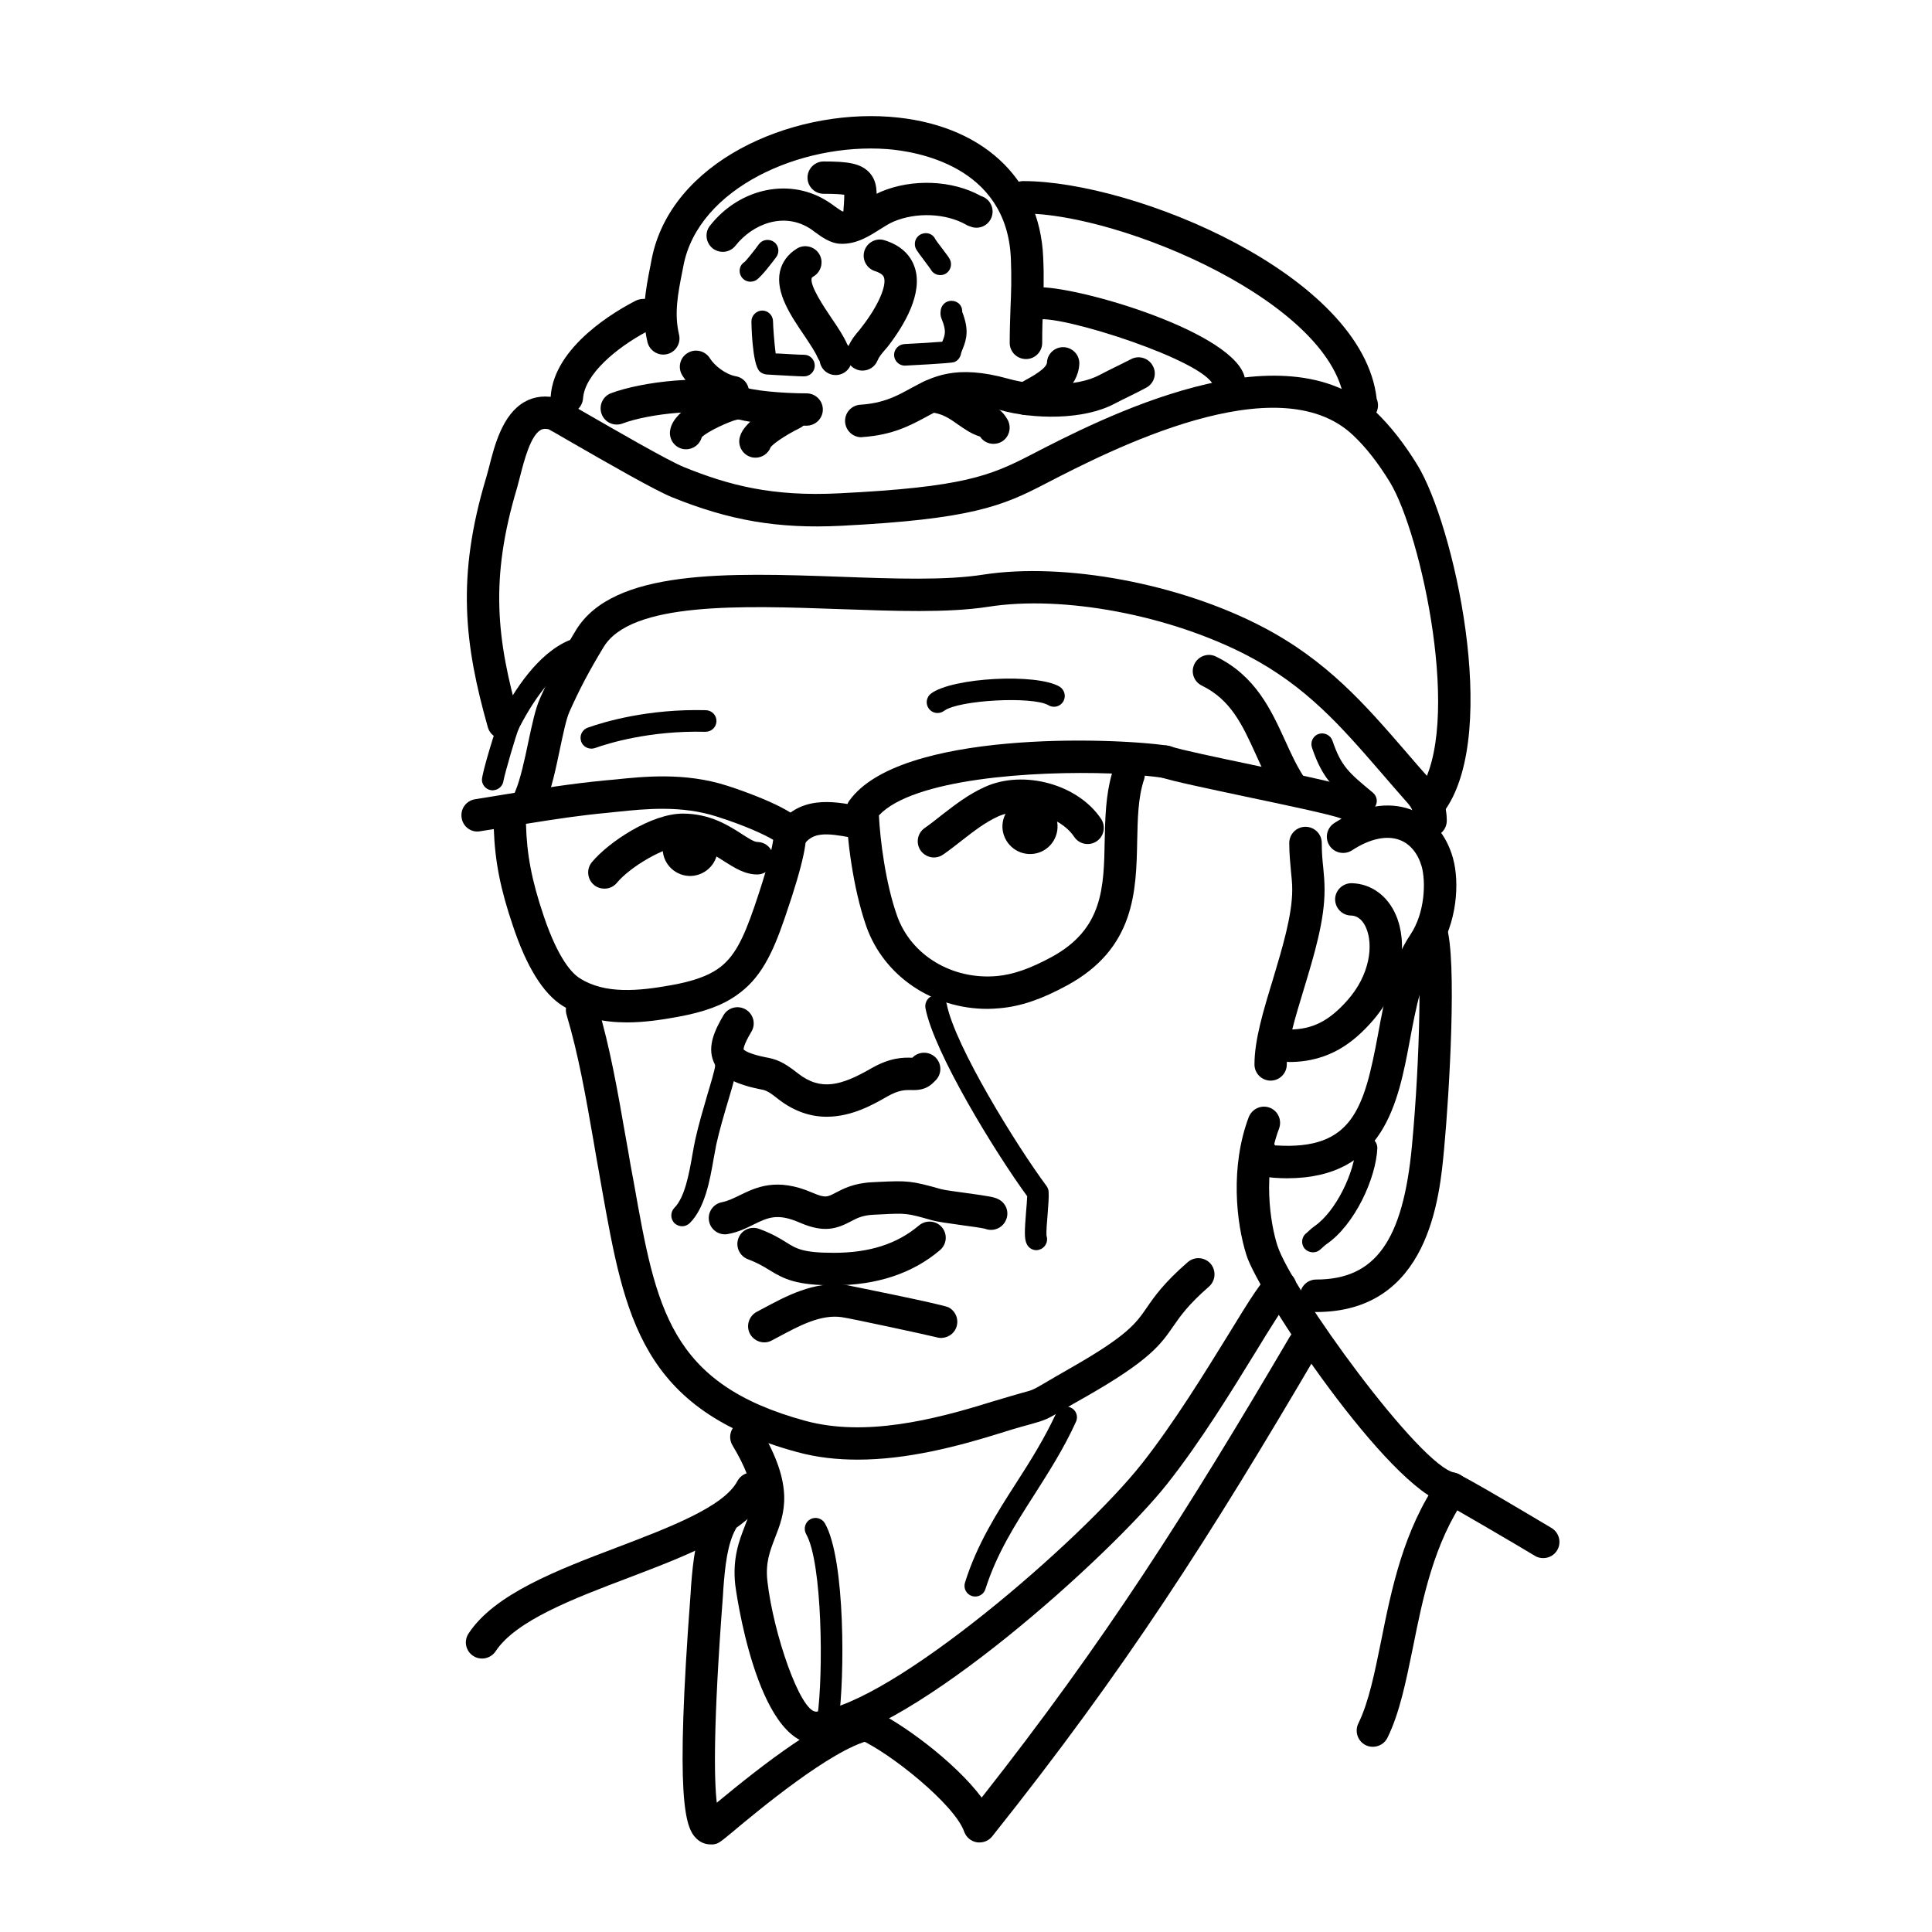 <?xml version="1.0" encoding="UTF-8"?>
<!DOCTYPE svg PUBLIC "-//W3C//DTD SVG 1.1//EN" "http://www.w3.org/Graphics/SVG/1.1/DTD/svg11.dtd">
<!-- Creator: CorelDRAW 2018 (64-Bit) -->
<svg xmlns="http://www.w3.org/2000/svg" xml:space="preserve" width="845px" height="845px" version="1.1" style="shape-rendering:geometricPrecision; text-rendering:geometricPrecision; image-rendering:optimizeQuality; fill-rule:evenodd; clip-rule:evenodd"
viewBox="0 0 117.14 117.14"
 xmlns:xlink="http://www.w3.org/1999/xlink">
 <defs>
  <style type="text/css">
   <![CDATA[
    .fil0 {fill:none}
    .fil2 {fill:black}
    .fil1 {fill:black;fill-rule:nonzero}
   ]]>
  </style>
 </defs>
 <g id="Слой_x0020_1">
  <rect class="fil0" width="117.14" height="117.14"/>
 </g>
 <g id="_1">
  <g>
   <path class="fil1" d="M63.41 74.78l0 0 0 0zm0.02 0.08l-0.02 -0.08zm-0.59 0.94c-0.25,0 -0.48,-0.14 -0.59,-0.38 -0.15,-0.31 -0.13,-0.77 -0.04,-1.92 0.03,-0.34 0.06,-0.71 0.07,-0.97 -1.95,-2.67 -5.65,-8.71 -6.17,-11.41 -0.06,-0.36 0.17,-0.7 0.52,-0.77 0.36,-0.06 0.7,0.17 0.77,0.52 0.49,2.54 4.26,8.63 6.06,11.05 0.07,0.1 0.12,0.23 0.12,0.36 0.02,0.31 -0.02,0.81 -0.06,1.33 -0.04,0.42 -0.09,1.1 -0.07,1.31 0.11,0.31 -0.03,0.66 -0.33,0.81 -0.09,0.04 -0.19,0.07 -0.28,0.07z"/>
  </g>
  <path class="fil1" d="M41.36 74.35c-0.17,0 -0.34,-0.07 -0.47,-0.19 -0.25,-0.26 -0.25,-0.67 0,-0.93 0.63,-0.63 0.89,-2.06 1.09,-3.21 0.06,-0.33 0.11,-0.63 0.17,-0.9 0.2,-0.91 0.49,-1.89 0.74,-2.75 0.21,-0.7 0.47,-1.56 0.47,-1.77 0,-0.36 0.29,-0.66 0.65,-0.66l0 0c0.36,0 0.66,0.29 0.66,0.66 0,0.38 -0.18,1 -0.52,2.14 -0.25,0.84 -0.53,1.79 -0.72,2.65 -0.05,0.26 -0.1,0.55 -0.16,0.86 -0.23,1.33 -0.53,2.99 -1.45,3.91 -0.13,0.12 -0.29,0.19 -0.46,0.19z"/>
  <g>
   <path class="fil1" d="M45.09 63.64l0 0 0 0zm5.04 4.07c-0.94,0 -1.95,-0.29 -2.97,-1.09 -0.63,-0.5 -0.75,-0.52 -1.13,-0.59 -0.21,-0.05 -0.5,-0.1 -0.9,-0.23 -1.01,-0.31 -1.62,-0.79 -1.88,-1.47 -0.36,-0.92 0.09,-1.88 0.62,-2.78 0.28,-0.47 0.88,-0.62 1.35,-0.34 0.46,0.27 0.62,0.88 0.34,1.34 -0.47,0.79 -0.48,1.03 -0.47,1.09 0.01,0 0.11,0.13 0.63,0.29 0.29,0.09 0.49,0.13 0.68,0.17 0.66,0.12 1.07,0.26 1.98,0.98 1.39,1.09 2.63,0.74 4.44,-0.3 1.18,-0.68 1.97,-0.66 2.45,-0.65 0.02,0 0.03,0 0.05,0l0.04 -0.04c0.4,-0.37 1.02,-0.34 1.39,0.05 0.37,0.4 0.35,1.02 -0.05,1.39l-0.1 0.1c-0.48,0.49 -1.04,0.47 -1.38,0.46 -0.34,0 -0.72,-0.01 -1.42,0.39 -0.8,0.46 -2.13,1.23 -3.67,1.23z"/>
  </g>
  <path class="fil1" d="M31.89 49.95c0.05,1.87 0.35,3.44 1.08,5.6 0.89,2.63 1.74,3.49 2.18,3.76 1.53,0.98 3.57,0.78 5.56,0.42 1.29,-0.23 2.19,-0.55 2.82,-0.99 1.01,-0.7 1.55,-1.86 2.2,-3.74 0.84,-2.45 1.08,-3.58 1.15,-4.08 -0.5,-0.3 -1.68,-0.86 -3.42,-1.41 -2.15,-0.69 -4.3,-0.47 -6.04,-0.29l-0.57 0.06c-1.72,0.16 -3.07,0.37 -4.96,0.67zm6.12 12.04c-1.37,0 -2.72,-0.26 -3.92,-1.02 -1.16,-0.74 -2.16,-2.35 -2.98,-4.8 -0.77,-2.26 -1.1,-3.94 -1.17,-5.9l-0.83 0.13c-0.53,0.1 -1.04,-0.27 -1.12,-0.81 -0.09,-0.54 0.27,-1.04 0.81,-1.13l1.6 -0.26c2.58,-0.42 4.14,-0.67 6.26,-0.88l0.56 -0.05c1.81,-0.19 4.3,-0.45 6.84,0.36 0.63,0.2 3.78,1.25 4.58,2.21 0.12,0.15 0.2,0.33 0.22,0.52 0.06,0.56 -0.03,1.67 -1.27,5.27 -0.76,2.23 -1.49,3.72 -2.94,4.72 -0.88,0.62 -1.99,1.02 -3.59,1.31 -0.98,0.18 -2.02,0.33 -3.05,0.33z"/>
  <path class="fil1" d="M47.88 51.71c-0.18,0 -0.37,-0.05 -0.54,-0.16 -0.45,-0.3 -0.57,-0.91 -0.27,-1.36 1.33,-2.02 3.5,-1.6 4.94,-1.33l0.2 0.04c0.54,0.1 0.89,0.62 0.79,1.15 -0.11,0.53 -0.62,0.88 -1.15,0.78l-0.21 -0.04c-1.58,-0.3 -2.38,-0.35 -2.94,0.48 -0.19,0.29 -0.5,0.44 -0.82,0.44z"/>
  <path class="fil1" d="M53.29 49.44c0.07,1.46 0.4,4.11 1.1,6.08 0.84,2.39 3.33,3.9 6.05,3.66 0.99,-0.09 2.02,-0.45 3.33,-1.16 3.11,-1.7 3.16,-4.19 3.21,-7.08 0.03,-1.34 0.06,-2.73 0.44,-4.04 -4.86,-0.18 -12.08,0.33 -14.13,2.54zm6.58 11.73c-3.32,0 -6.27,-1.98 -7.34,-4.99 -0.84,-2.39 -1.19,-5.52 -1.22,-7.05 0,-0.21 0.06,-0.42 0.19,-0.59 3.06,-4.26 15.93,-3.83 19.3,-3.33 0.53,0.08 0.91,0.58 0.83,1.12 -0.08,0.53 -0.59,0.9 -1.12,0.83 -0.32,-0.05 -0.69,-0.09 -1.1,-0.13 0,0.07 -0.02,0.15 -0.04,0.22 -0.37,1.1 -0.39,2.38 -0.42,3.73 -0.06,3.06 -0.13,6.52 -4.24,8.76 -1.56,0.85 -2.82,1.28 -4.1,1.39 -0.24,0.02 -0.49,0.04 -0.74,0.04z"/>
  <g>
   <path class="fil1" d="M81.32 49.63l0 0 0 0zm0.49 0.14c-0.18,0 -0.36,-0.05 -0.52,-0.15 -0.57,-0.23 -3.54,-0.85 -5.72,-1.31 -2.39,-0.51 -4.46,-0.94 -5.22,-1.19 -0.52,-0.17 -0.8,-0.72 -0.63,-1.24 0.17,-0.52 0.72,-0.8 1.24,-0.63 0.66,0.22 2.87,0.68 5.01,1.13 5.54,1.17 6.14,1.35 6.5,1.67 0.4,0.37 0.43,0.99 0.07,1.39 -0.2,0.22 -0.46,0.33 -0.73,0.33z"/>
  </g>
  <path class="fil1" d="M36.65 53.88c-0.22,0 -0.45,-0.07 -0.63,-0.22 -0.42,-0.35 -0.48,-0.97 -0.13,-1.39 1.02,-1.22 3.6,-2.94 5.51,-2.94 1.65,0 2.77,0.72 3.58,1.24 0.35,0.23 0.75,0.48 0.93,0.48 0.54,0 0.98,0.44 0.98,0.98 0,0.55 -0.44,0.99 -0.98,0.99 -0.76,0 -1.38,-0.41 -1.99,-0.79 -0.71,-0.46 -1.45,-0.93 -2.52,-0.93 -1.09,0 -3.21,1.27 -4,2.23 -0.19,0.23 -0.47,0.35 -0.75,0.35z"/>
  <path class="fil1" d="M56.63 51.99c-0.31,0 -0.62,-0.15 -0.81,-0.42 -0.31,-0.45 -0.2,-1.06 0.25,-1.37 0.37,-0.26 0.71,-0.53 1.05,-0.8 0.78,-0.6 1.58,-1.23 2.6,-1.69 2.35,-1.06 5.64,-0.16 7.04,1.94 0.3,0.45 0.18,1.06 -0.27,1.36 -0.45,0.3 -1.06,0.18 -1.36,-0.27 -0.86,-1.29 -3.14,-1.9 -4.61,-1.24 -0.79,0.36 -1.47,0.89 -2.19,1.45 -0.37,0.29 -0.74,0.58 -1.14,0.86 -0.17,0.12 -0.37,0.18 -0.56,0.18z"/>
  <path class="fil1" d="M59.61 74.44c0.01,0 0.01,0 0.01,0 0,0 0,0 -0.01,0zm-15.65 0.4c-0.47,0 -0.88,-0.33 -0.97,-0.8 -0.1,-0.54 0.25,-1.05 0.79,-1.15 0.35,-0.07 0.68,-0.23 1.05,-0.41 1.01,-0.49 2.25,-1.11 4.44,-0.16 0.76,0.33 0.9,0.26 1.39,0 0.48,-0.25 1.12,-0.59 2.24,-0.64l0.39 -0.02c1.73,-0.08 1.98,-0.07 3.77,0.44 0.21,0.06 0.99,0.16 1.56,0.24 1.37,0.19 1.69,0.24 1.95,0.39 0.48,0.26 0.65,0.86 0.38,1.33 -0.24,0.44 -0.77,0.62 -1.23,0.44 -0.2,-0.05 -0.89,-0.15 -1.36,-0.21 -0.93,-0.13 -1.51,-0.21 -1.84,-0.3 -1.54,-0.44 -1.57,-0.44 -3.13,-0.36l-0.41 0.02c-0.67,0.03 -1.01,0.2 -1.4,0.41 -0.83,0.43 -1.59,0.72 -3.09,0.07 -1.35,-0.59 -1.93,-0.31 -2.79,0.11 -0.44,0.22 -0.94,0.47 -1.56,0.58 -0.06,0.01 -0.12,0.02 -0.18,0.02z"/>
  <path class="fil1" d="M50.56 77.93c-2.26,0 -3,-0.36 -3.94,-0.94 -0.34,-0.21 -0.69,-0.42 -1.27,-0.64 -0.51,-0.19 -0.77,-0.76 -0.58,-1.27 0.19,-0.51 0.75,-0.76 1.26,-0.57 0.77,0.28 1.25,0.57 1.63,0.81 0.64,0.4 1.03,0.64 2.9,0.64 2.16,0 3.84,-0.54 5.16,-1.66 0.42,-0.35 1.04,-0.3 1.39,0.11 0.35,0.42 0.3,1.03 -0.12,1.39 -1.66,1.41 -3.83,2.13 -6.43,2.13z"/>
  <path class="fil1" d="M46.34 81.39c-0.35,0 -0.69,-0.19 -0.87,-0.52 -0.25,-0.48 -0.07,-1.07 0.41,-1.33l0.34 -0.18c1.41,-0.76 3.15,-1.71 5.07,-1.45 0.05,0.01 5.9,1.18 6.23,1.36 0.48,0.26 0.66,0.85 0.41,1.33 -0.23,0.42 -0.71,0.61 -1.15,0.48 -0.5,-0.13 -5.23,-1.15 -5.75,-1.22 -1.29,-0.18 -2.6,0.54 -3.87,1.22l-0.36 0.19c-0.14,0.08 -0.3,0.12 -0.46,0.12z"/>
  <path class="fil1" d="M78.03 71.44c-0.25,0 -0.51,-0.01 -0.78,-0.03 -0.98,-0.06 -1.38,-0.6 -1.7,-1.03 -0.32,-0.43 -0.23,-1.05 0.2,-1.37 0.44,-0.33 1.05,-0.24 1.38,0.2 0.06,0.08 0.14,0.19 0.19,0.24 0.01,0 0.03,0 0.06,0 4.63,0.29 5.33,-2.23 6.17,-6.73 0.39,-2.12 0.8,-4.32 1.97,-6.06 0.89,-1.33 0.93,-3.21 0.68,-4.12 -0.23,-0.8 -0.7,-1.37 -1.33,-1.61 -0.79,-0.3 -1.82,-0.08 -2.9,0.63 -0.46,0.29 -1.07,0.16 -1.36,-0.29 -0.3,-0.46 -0.17,-1.06 0.28,-1.36 1.62,-1.05 3.28,-1.34 4.67,-0.82 1.24,0.47 2.13,1.5 2.53,2.92 0.43,1.52 0.24,3.98 -0.94,5.74 -0.94,1.41 -1.31,3.41 -1.67,5.33 -0.7,3.74 -1.56,8.36 -7.45,8.36z"/>
  <path class="fil1" d="M78.18 64.39c-0.54,0 -0.98,-0.44 -0.98,-0.99 0,-0.54 0.44,-0.98 0.98,-0.98 1.37,0 2.38,-0.5 3.48,-1.73 1.43,-1.59 1.61,-3.41 1.17,-4.43 -0.14,-0.33 -0.42,-0.74 -0.92,-0.75 -0.54,-0.01 -0.97,-0.46 -0.96,-1.01 0.02,-0.54 0.48,-0.96 1.01,-0.95 1.17,0.03 2.17,0.75 2.68,1.94 0.7,1.63 0.5,4.27 -1.51,6.51 -1,1.11 -2.47,2.39 -4.95,2.39z"/>
  <path class="fil1" d="M78.19 48.56c-0.32,0 -0.64,-0.16 -0.83,-0.45 -0.5,-0.79 -0.88,-1.62 -1.24,-2.42 -0.8,-1.75 -1.49,-3.26 -3.25,-4.12 -0.49,-0.24 -0.69,-0.82 -0.45,-1.31 0.24,-0.49 0.83,-0.69 1.31,-0.45 2.4,1.17 3.34,3.24 4.18,5.07 0.35,0.77 0.68,1.5 1.11,2.17 0.29,0.46 0.16,1.06 -0.3,1.36 -0.16,0.1 -0.35,0.15 -0.53,0.15z"/>
  <path class="fil1" d="M86.74 50.74c-0.55,0 -0.99,-0.44 -0.99,-0.98 0,-0.44 -0.12,-0.76 -0.43,-1.1 -0.56,-0.63 -1.09,-1.25 -1.61,-1.85 -2.41,-2.78 -4.5,-5.19 -8.05,-7.05 -4.71,-2.46 -11.18,-3.69 -15.74,-2.97 -2.46,0.38 -5.65,0.26 -9.03,0.14 -5.91,-0.21 -12.62,-0.45 -14.29,2.3 -0.87,1.43 -1.47,2.57 -2.08,3.94 -0.19,0.42 -0.38,1.35 -0.57,2.24 -0.25,1.2 -0.51,2.44 -0.9,3.33 -0.21,0.5 -0.79,0.73 -1.29,0.51 -0.49,-0.21 -0.73,-0.79 -0.51,-1.29 0.3,-0.71 0.56,-1.9 0.78,-2.96 0.23,-1.08 0.43,-2.02 0.7,-2.63 0.64,-1.45 1.28,-2.65 2.19,-4.16 2.27,-3.73 9.27,-3.48 16.04,-3.24 3.29,0.12 6.39,0.23 8.66,-0.13 4.93,-0.76 11.91,0.54 16.95,3.18 3.88,2.03 6.19,4.69 8.63,7.51 0.51,0.59 1.03,1.2 1.58,1.81 0.63,0.71 0.94,1.5 0.94,2.42 0,0.54 -0.44,0.98 -0.98,0.98z"/>
  <path class="fil1" d="M79.8 79.55c-0.54,0 -0.98,-0.44 -0.98,-0.98 0,-0.55 0.44,-0.99 0.98,-0.99 3.59,0 5.27,-2.35 5.81,-8.12 0.5,-5.36 0.61,-11.52 0.22,-12.68 -0.17,-0.51 0.11,-1.07 0.62,-1.24 0.52,-0.17 1.07,0.11 1.25,0.62 0.65,1.97 0.18,10.08 -0.14,13.48 -0.27,2.97 -0.92,9.91 -7.76,9.91z"/>
  <path class="fil1" d="M93.57 94.47c-0.18,0 -0.35,-0.04 -0.51,-0.14 -1.34,-0.81 -4.73,-2.78 -5.37,-3.14 -3.53,-0.95 -11.36,-12.72 -12.11,-15.07 -0.64,-2 -0.99,-5.4 0.13,-8.38 0.2,-0.51 0.76,-0.77 1.27,-0.58 0.51,0.19 0.76,0.76 0.57,1.27 -1.01,2.69 -0.54,5.72 -0.1,7.09 0.86,2.66 8.68,13.43 10.75,13.77 0.41,0.07 5.82,3.33 5.88,3.36 0.46,0.28 0.61,0.89 0.33,1.35 -0.19,0.31 -0.51,0.47 -0.84,0.47z"/>
  <path class="fil1" d="M52 88.5c-1.24,0 -2.47,-0.13 -3.67,-0.46 -9.46,-2.56 -10.45,-8.19 -11.84,-15.98l-0.19 -1.08c-0.11,-0.6 -0.21,-1.19 -0.31,-1.78 -0.47,-2.69 -0.91,-5.24 -1.64,-7.68 -0.15,-0.52 0.14,-1.07 0.66,-1.22 0.52,-0.16 1.07,0.14 1.22,0.66 0.76,2.56 1.21,5.15 1.69,7.9 0.11,0.59 0.21,1.18 0.31,1.77l0.2 1.08c1.35,7.61 2.16,12.2 10.41,14.44 3.59,0.97 7.72,-0.04 11.29,-1.16 0.95,-0.29 1.51,-0.44 1.88,-0.55 0.61,-0.16 0.61,-0.16 1.46,-0.66 0.34,-0.2 0.8,-0.47 1.45,-0.84 3.44,-1.96 3.95,-2.7 4.6,-3.64 0.46,-0.67 1.03,-1.5 2.49,-2.77 0.41,-0.36 1.03,-0.32 1.39,0.09 0.35,0.41 0.31,1.03 -0.1,1.39 -1.27,1.11 -1.72,1.77 -2.16,2.4 -0.76,1.1 -1.41,2.05 -5.24,4.24 -0.65,0.36 -1.1,0.63 -1.44,0.83 -0.99,0.58 -1.07,0.62 -1.93,0.86 -0.36,0.1 -0.9,0.24 -1.81,0.53 -2.71,0.85 -5.74,1.63 -8.72,1.63z"/>
  <path class="fil1" d="M49.49 105.75c-3.65,0 -4.9,-9.55 -4.91,-9.65 -0.18,-1.61 0.24,-2.7 0.58,-3.57 0.5,-1.29 0.86,-2.21 -0.75,-4.9 -0.28,-0.47 -0.12,-1.07 0.34,-1.35 0.47,-0.28 1.07,-0.13 1.35,0.34 2.1,3.51 1.46,5.16 0.89,6.62 -0.31,0.81 -0.59,1.51 -0.46,2.64 0.36,3.17 1.99,7.9 2.95,7.9 0,0 0.01,0 0.02,0 4.59,-0.48 16.04,-10.37 19.72,-15.02 1.95,-2.47 3.84,-5.55 5.23,-7.8 1.42,-2.32 2.07,-3.36 2.6,-3.74 0.44,-0.32 1.05,-0.23 1.37,0.21 0.32,0.44 0.22,1.06 -0.21,1.38 -0.29,0.25 -1.25,1.8 -2.09,3.18 -1.41,2.29 -3.33,5.43 -5.36,7.99 -3.37,4.26 -15.42,15.17 -21.05,15.75 -0.08,0.01 -0.15,0.02 -0.22,0.02z"/>
  <path class="fil1" d="M59.13 96.8c-0.06,0 -0.13,-0.01 -0.2,-0.03 -0.34,-0.11 -0.53,-0.47 -0.42,-0.82 0.73,-2.33 1.93,-4.21 3.1,-6.03 0.85,-1.32 1.72,-2.7 2.44,-4.26 0.15,-0.33 0.53,-0.47 0.86,-0.32 0.33,0.14 0.48,0.53 0.33,0.86 -0.75,1.65 -1.66,3.06 -2.53,4.43 -1.17,1.83 -2.27,3.55 -2.96,5.71 -0.08,0.28 -0.34,0.46 -0.62,0.46z"/>
  <g>
   <path class="fil1" d="M43.66 110.15l0.01 0 -0.01 0zm-0.57 1.68c-0.32,0 -0.62,-0.12 -0.86,-0.35 -0.7,-0.67 -1.3,-2.37 -0.36,-14.83l0.03 -0.49c0.12,-1.54 0.29,-3.15 0.99,-4.41 0.26,-0.48 0.86,-0.65 1.34,-0.39 0.47,0.27 0.64,0.87 0.38,1.34 -0.51,0.92 -0.65,2.28 -0.75,3.6l-0.03 0.49c-0.6,7.9 -0.53,11.17 -0.37,12.51 2.91,-2.41 6.46,-5.14 8.83,-5.7 0.53,-0.12 1.06,0.21 1.18,0.73 0.12,0.53 -0.21,1.06 -0.73,1.19 -2.32,0.54 -6.84,4.31 -8.32,5.55 -0.8,0.66 -0.87,0.72 -1.19,0.76 -0.05,0 -0.09,0 -0.14,0z"/>
  </g>
  <path class="fil1" d="M59.39 111.71c-0.06,0 -0.11,0 -0.17,-0.01 -0.35,-0.06 -0.64,-0.31 -0.76,-0.64 -0.57,-1.64 -4.48,-4.78 -6.34,-5.6 -0.5,-0.22 -0.73,-0.8 -0.51,-1.3 0.22,-0.49 0.8,-0.72 1.3,-0.5 1.71,0.76 4.99,3.16 6.61,5.33 7.48,-9.5 12.4,-17.25 18.68,-27.94 0.27,-0.47 0.88,-0.63 1.34,-0.35 0.47,0.27 0.63,0.87 0.35,1.34 -6.57,11.2 -11.66,19.18 -19.73,29.3 -0.19,0.24 -0.47,0.37 -0.77,0.37z"/>
  <path class="fil1" d="M29.23 100.56c-0.19,0 -0.38,-0.05 -0.54,-0.16 -0.46,-0.3 -0.58,-0.91 -0.28,-1.36 1.57,-2.39 5.36,-3.84 9.03,-5.23 3.17,-1.21 6.44,-2.45 7.27,-4.01 0.26,-0.48 0.85,-0.66 1.33,-0.4 0.48,0.25 0.66,0.85 0.41,1.33 -1.18,2.2 -4.64,3.52 -8.31,4.92 -3.38,1.28 -6.87,2.61 -8.09,4.47 -0.19,0.28 -0.5,0.44 -0.82,0.44z"/>
  <path class="fil1" d="M86.84 49.49c-0.19,0 -0.38,-0.05 -0.55,-0.17 -0.45,-0.31 -0.56,-0.92 -0.26,-1.36 2.68,-3.9 0.16,-15.57 -1.76,-18.73 -0.7,-1.14 -1.44,-2.1 -2.23,-2.84 -4.57,-4.34 -14.79,0.94 -18.64,2.93 -2.63,1.37 -4.51,2.16 -12.41,2.56 -3.8,0.19 -6.77,-0.32 -10.26,-1.74 -1.03,-0.42 -3.77,-1.99 -6.27,-3.43 -0.51,-0.3 -1,-0.58 -1.19,-0.68 -0.26,-0.06 -0.4,-0.01 -0.49,0.04 -0.61,0.35 -1,1.85 -1.23,2.75 -0.07,0.28 -0.14,0.54 -0.2,0.76 -1.66,5.53 -1.24,9.18 0.12,13.98 0.15,0.52 -0.15,1.07 -0.68,1.21 -0.52,0.15 -1.06,-0.15 -1.21,-0.67 -1.43,-5.05 -1.9,-9.13 -0.12,-15.08 0.06,-0.2 0.12,-0.43 0.19,-0.69 0.34,-1.35 0.82,-3.2 2.15,-3.96 0.61,-0.35 1.34,-0.42 2.09,-0.21 0.16,0.04 0.16,0.04 1.56,0.85 1.76,1.01 5.03,2.91 6.02,3.31 2.71,1.1 5.35,1.8 9.42,1.59 7.51,-0.37 9.15,-1.06 11.61,-2.33 4.19,-2.17 15.31,-7.92 20.9,-2.62 0.9,0.86 1.76,1.96 2.55,3.25 2.18,3.59 5,16.05 1.7,20.86 -0.19,0.27 -0.49,0.42 -0.81,0.42z"/>
  <path class="fil1" d="M62.21 21.77c-0.55,0 -0.99,-0.44 -0.99,-0.98 0,-0.85 0.03,-1.52 0.05,-2.17 0.04,-0.91 0.07,-1.77 0.02,-2.95 -0.24,-5.65 -5.8,-6.5 -7.5,-6.63 -5.23,-0.39 -11.44,2.35 -12.35,7.06l-0.06 0.31c-0.28,1.4 -0.51,2.6 -0.21,3.87 0.13,0.53 -0.19,1.06 -0.72,1.19 -0.53,0.13 -1.06,-0.2 -1.19,-0.72 -0.4,-1.69 -0.12,-3.16 0.19,-4.71l0.06 -0.32c1.15,-5.91 8.39,-9.08 14.42,-8.64 5.54,0.41 9.11,3.67 9.32,8.51 0.06,1.26 0.02,2.15 -0.01,3.11 -0.03,0.63 -0.05,1.28 -0.05,2.09 0,0.54 -0.44,0.98 -0.98,0.98z"/>
  <path class="fil1" d="M82.57 25.56c-0.35,0 -0.69,-0.19 -0.87,-0.52l-0.06 -0.1c-0.06,-0.12 -0.1,-0.26 -0.11,-0.39 -0.49,-6.12 -13.53,-11.61 -19.49,-11.61 -0.54,0 -0.98,-0.44 -0.98,-0.98 0,-0.54 0.44,-0.98 0.98,-0.98 6.74,0 20.59,5.69 21.43,13.2 0.2,0.47 0.02,1.02 -0.44,1.26 -0.14,0.08 -0.31,0.12 -0.46,0.12z"/>
  <path class="fil1" d="M74.5 24.04c-0.41,0 -0.79,-0.25 -0.93,-0.66 -0.52,-1.52 -9.13,-4.26 -10.6,-4.01 -0.54,0.09 -1.04,-0.26 -1.14,-0.8 -0.09,-0.53 0.27,-1.04 0.8,-1.13 1.88,-0.33 11.83,2.47 12.8,5.3 0.17,0.51 -0.1,1.07 -0.61,1.25 -0.11,0.04 -0.22,0.05 -0.32,0.05z"/>
  <path class="fil1" d="M39.43 19.99c-0.01,0 -0.01,0 -0.02,0.01 0.01,-0.01 0.01,-0.01 0.02,-0.01zm-5.06 5.08c-0.02,0 -0.04,0 -0.07,0 -0.54,-0.04 -0.95,-0.51 -0.91,-1.05 0.22,-3.04 3.99,-5.19 5.14,-5.78 0.25,-0.13 0.5,-0.12 0.65,-0.12 0.54,0.02 0.98,0.47 0.97,1.01 -0.01,0.52 -0.4,0.94 -0.91,0.96 -1.9,1.01 -3.79,2.62 -3.89,4.07 -0.04,0.52 -0.47,0.91 -0.98,0.91z"/>
  <path class="fil1" d="M43.82 15.27c-0.21,0 -0.43,-0.07 -0.61,-0.21 -0.42,-0.34 -0.5,-0.96 -0.16,-1.38 1.84,-2.33 4.94,-2.94 7.22,-1.41 0.09,0.06 0.2,0.13 0.3,0.21 0.14,0.1 0.39,0.28 0.51,0.34 0.34,-0.02 0.79,-0.3 1.24,-0.58 0.34,-0.22 0.69,-0.44 1.08,-0.61 1.91,-0.81 4.34,-0.71 6.07,0.25l0.08 0.03c0.5,0.19 0.76,0.75 0.57,1.26 -0.19,0.51 -0.76,0.77 -1.27,0.57l-0.14 -0.05c-0.05,-0.02 -0.1,-0.04 -0.14,-0.07 -1.22,-0.69 -3.02,-0.77 -4.4,-0.18 -0.24,0.1 -0.52,0.28 -0.81,0.46 -0.68,0.43 -1.45,0.92 -2.4,0.88 -0.6,-0.02 -1.13,-0.4 -1.55,-0.71 -0.08,-0.06 -0.16,-0.12 -0.23,-0.17 -1.63,-1.09 -3.54,-0.33 -4.59,1 -0.19,0.24 -0.48,0.37 -0.77,0.37z"/>
  <g>
   <path class="fil1" d="M51.35 11.85l0 0 0 0zm0.77 2.14c-0.02,0 -0.03,0 -0.04,0 -0.54,-0.02 -0.97,-0.47 -0.95,-1.01 0.01,-0.24 0.02,-0.45 0.04,-0.64 0.01,-0.17 0.02,-0.38 0.02,-0.53 -0.18,-0.03 -0.54,-0.06 -1.25,-0.06 -0.54,0 -0.98,-0.44 -0.98,-0.98 0,-0.54 0.44,-0.98 0.98,-0.98 1.42,0 2.23,0.1 2.76,0.66 0.52,0.55 0.47,1.26 0.43,2.01 -0.01,0.18 -0.03,0.37 -0.03,0.59 -0.02,0.53 -0.46,0.94 -0.98,0.94z"/>
  </g>
  <path class="fil1" d="M48.9 25.81c-0.33,0 -3.33,-0.01 -4.7,-0.56 -1.3,-0.53 -4.8,-0.2 -6.46,0.43 -0.51,0.19 -1.07,-0.07 -1.26,-0.57 -0.19,-0.51 0.06,-1.08 0.57,-1.27 1.83,-0.69 5.91,-1.21 7.89,-0.42 0.65,0.27 2.53,0.43 3.96,0.43 0.55,0 0.99,0.44 0.99,0.98 0,0.54 -0.44,0.98 -0.99,0.98z"/>
  <path class="fil1" d="M44.68 25.45c-0.01,0 -0.02,0 -0.04,0 0.01,0 0.03,0 0.04,0zm-3.08 1.79c-0.02,0 -0.04,0 -0.06,0 -0.54,-0.03 -0.95,-0.5 -0.92,-1.04 0.08,-1.25 2.09,-2.18 3.24,-2.55 0.1,-0.1 0.23,-0.19 0.38,-0.24 0.51,-0.18 1.07,0.08 1.25,0.59l0.05 0.13c0.11,0.3 0.07,0.63 -0.11,0.89 -0.17,0.24 -0.44,0.4 -0.73,0.42 -0.43,0.09 -1.81,0.71 -2.15,1.07 -0.11,0.42 -0.5,0.73 -0.95,0.73z"/>
  <path class="fil1" d="M46.75 27.05c0,0 0,0 0,0 0,0 0,0 0,0zm-0.94 0.7c-0.09,0 -0.19,-0.01 -0.28,-0.04 -0.52,-0.15 -0.82,-0.7 -0.67,-1.22 0.09,-0.29 0.32,-1.06 2.77,-2.31 0.48,-0.24 1.07,-0.05 1.32,0.43 0.24,0.49 0.05,1.08 -0.43,1.33 -1.08,0.54 -1.66,1 -1.79,1.17 -0.15,0.39 -0.52,0.64 -0.92,0.64z"/>
  <path class="fil1" d="M52.22 26.51c-0.51,0 -0.94,-0.4 -0.98,-0.92 -0.04,-0.54 0.37,-1.01 0.91,-1.05 1.41,-0.09 2.2,-0.52 3.04,-0.98 1.35,-0.73 2.74,-1.49 5.97,-0.59 1.64,0.46 4.14,0.5 5.5,-0.23 0.32,-0.17 0.66,-0.34 1.01,-0.51 0.3,-0.15 0.61,-0.3 0.9,-0.45 0.48,-0.26 1.08,-0.07 1.33,0.41 0.26,0.48 0.07,1.07 -0.41,1.32 -0.31,0.17 -0.64,0.33 -0.96,0.49 -0.32,0.16 -0.64,0.31 -0.94,0.47 -1.88,1.01 -4.93,0.96 -6.96,0.39 -2.46,-0.68 -3.31,-0.22 -4.5,0.43 -0.89,0.48 -2,1.09 -3.84,1.21 -0.02,0.01 -0.05,0.01 -0.07,0.01z"/>
  <g>
   <path class="fil1" d="M59.69 26.55l0 0 0 0zm0.54 0.36c-0.31,0 -0.62,-0.15 -0.81,-0.44 -0.53,-0.16 -0.94,-0.46 -1.32,-0.72 -0.52,-0.37 -0.97,-0.69 -1.73,-0.76 -0.54,-0.05 -0.94,-0.53 -0.89,-1.07 0.05,-0.54 0.53,-0.93 1.07,-0.89 1.29,0.13 2.1,0.7 2.69,1.11 0.33,0.24 0.6,0.43 0.86,0.48 0.56,0.12 0.85,0.59 0.97,0.79 0.28,0.46 0.15,1.07 -0.32,1.36 -0.16,0.1 -0.34,0.14 -0.52,0.14z"/>
  </g>
  <path class="fil1" d="M63.06 24.72c0,0 -0.01,0 -0.01,0.01 0,-0.01 0.01,-0.01 0.01,-0.01zm-0.83 0.45c-0.18,0 -0.37,-0.05 -0.53,-0.16 -0.46,-0.3 -0.59,-0.91 -0.29,-1.36 0.18,-0.28 0.45,-0.43 0.83,-0.64 0.33,-0.18 1.22,-0.67 1.24,-1.03 0.02,-0.54 0.49,-0.96 1.03,-0.93 0.54,0.03 0.96,0.49 0.93,1.03 -0.08,1.45 -1.49,2.23 -2.25,2.65 -0.1,0.06 -0.19,0.11 -0.26,0.15 -0.19,0.19 -0.44,0.29 -0.7,0.29z"/>
  <path class="fil1" d="M44.57 25.32c-0.45,0 -0.85,-0.3 -0.96,-0.76l0 0c-0.89,-0.33 -1.75,-1.01 -2.24,-1.8 -0.29,-0.46 -0.15,-1.07 0.31,-1.35 0.46,-0.29 1.07,-0.15 1.36,0.31 0.27,0.44 0.95,0.98 1.56,1.09 0.39,0.06 0.7,0.35 0.79,0.74l0.14 0.56c0.12,0.52 -0.2,1.06 -0.73,1.18 -0.08,0.02 -0.16,0.03 -0.23,0.03z"/>
  <path class="fil1" d="M50.67 22.74c-0.5,0 -0.9,-0.36 -0.97,-0.84 -0.05,-0.07 -0.09,-0.15 -0.14,-0.25 -0.13,-0.31 -0.46,-0.8 -0.77,-1.27 -0.84,-1.23 -1.78,-2.62 -1.5,-3.92 0.13,-0.57 0.48,-1.05 1.03,-1.39 0.46,-0.28 1.07,-0.13 1.35,0.33 0.28,0.46 0.13,1.07 -0.33,1.35 -0.12,0.07 -0.13,0.11 -0.13,0.13 -0.1,0.47 0.75,1.73 1.2,2.4 0.39,0.57 0.75,1.11 0.96,1.6 0.14,0.18 0.28,0.45 0.28,0.88 0,0.54 -0.44,0.98 -0.98,0.98z"/>
  <path class="fil1" d="M52.29 22.47c-0.12,0 -0.25,-0.02 -0.38,-0.08 -0.5,-0.21 -0.73,-0.79 -0.52,-1.29 0.22,-0.51 0.49,-0.83 0.72,-1.09 0.05,-0.07 0.11,-0.14 0.16,-0.21 0.95,-1.22 1.49,-2.44 1.33,-2.97 -0.02,-0.06 -0.08,-0.24 -0.54,-0.39 -0.52,-0.16 -0.81,-0.71 -0.65,-1.23 0.16,-0.51 0.71,-0.81 1.23,-0.64 1.19,0.37 1.65,1.11 1.83,1.67 0.49,1.55 -0.62,3.45 -1.64,4.77 -0.08,0.09 -0.15,0.18 -0.23,0.27 -0.17,0.2 -0.3,0.35 -0.4,0.59 -0.16,0.38 -0.52,0.6 -0.91,0.6z"/>
  <path class="fil1" d="M45.5 17.08c-0.22,0 -0.44,-0.11 -0.56,-0.32 -0.19,-0.31 -0.09,-0.71 0.22,-0.89 0.1,-0.09 0.6,-0.71 0.85,-1.06 0.21,-0.29 0.62,-0.35 0.92,-0.14 0.29,0.21 0.35,0.62 0.14,0.91 -0.15,0.2 -0.89,1.2 -1.23,1.41 -0.11,0.06 -0.23,0.09 -0.34,0.09z"/>
  <path class="fil1" d="M57.01 16.68c-0.24,0 -0.47,-0.13 -0.58,-0.35 -0.06,-0.09 -0.23,-0.31 -0.39,-0.53 -0.49,-0.65 -0.55,-0.73 -0.57,-0.96 -0.03,-0.36 0.24,-0.67 0.6,-0.7 0.29,-0.03 0.54,0.13 0.65,0.38 0.06,0.1 0.22,0.3 0.37,0.5 0.35,0.46 0.45,0.6 0.51,0.72 0.15,0.32 0.02,0.72 -0.31,0.88 -0.09,0.04 -0.19,0.06 -0.28,0.06z"/>
  <path class="fil1" d="M77.04 65.52c-0.54,0 -0.98,-0.44 -0.98,-0.98 0,-1.48 0.54,-3.27 1.12,-5.16 0.57,-1.91 1.17,-3.88 1.17,-5.44 0,-0.39 -0.04,-0.74 -0.08,-1.15 -0.04,-0.47 -0.1,-1 -0.1,-1.68 0,-0.54 0.44,-0.98 0.98,-0.98 0.55,0 0.99,0.44 0.99,0.98 0,0.58 0.04,1.04 0.09,1.49 0.04,0.42 0.08,0.85 0.08,1.34 0.01,1.85 -0.63,3.96 -1.25,6.01 -0.53,1.75 -1.04,3.4 -1.04,4.59 0,0.54 -0.44,0.98 -0.98,0.98z"/>
  <path class="fil1" d="M82.82 49.22c-0.15,0 -0.3,-0.05 -0.42,-0.15 -1.51,-1.25 -2.2,-1.82 -2.85,-3.73 -0.12,-0.35 0.06,-0.72 0.4,-0.84 0.35,-0.11 0.72,0.07 0.84,0.41 0.53,1.56 0.98,1.93 2.45,3.15 0.28,0.23 0.32,0.64 0.08,0.92 -0.12,0.16 -0.31,0.24 -0.5,0.24z"/>
  <path class="fil2" d="M62.37 48.45c0.92,-0.05 1.7,0.66 1.75,1.58 0.04,0.93 -0.67,1.71 -1.59,1.75 -0.92,0.04 -1.7,-0.67 -1.75,-1.59 -0.04,-0.92 0.67,-1.7 1.59,-1.74z"/>
  <path class="fil2" d="M41.77 49.77c0.92,-0.04 1.7,0.67 1.74,1.59 0.05,0.92 -0.67,1.7 -1.59,1.75 -0.92,0.04 -1.7,-0.67 -1.74,-1.59 -0.05,-0.92 0.67,-1.7 1.59,-1.75z"/>
  <path class="fil1" d="M35.85 45.39c-0.31,0 -0.59,-0.22 -0.64,-0.54 -0.06,-0.33 0.14,-0.64 0.45,-0.74 1,-0.35 3.63,-1.14 7.14,-1.05 0.36,0.01 0.65,0.31 0.64,0.67 -0.01,0.36 -0.3,0.64 -0.67,0.64 -3.39,-0.09 -5.95,0.72 -6.65,0.97 -0.04,0.01 -0.12,0.04 -0.15,0.04 -0.04,0.01 -0.08,0.01 -0.12,0.01z"/>
  <path class="fil1" d="M56.84 43.23c-0.2,0 -0.39,-0.09 -0.52,-0.26 -0.22,-0.29 -0.16,-0.7 0.13,-0.92 1.3,-0.97 6.39,-1.24 7.79,-0.42 0.31,0.19 0.41,0.59 0.23,0.9 -0.18,0.31 -0.59,0.42 -0.9,0.23 -0.95,-0.56 -5.45,-0.32 -6.33,0.34 -0.12,0.09 -0.26,0.13 -0.4,0.13z"/>
  <path class="fil1" d="M79.61 75.93c-0.21,0 -0.42,-0.1 -0.55,-0.28 -0.2,-0.3 -0.12,-0.71 0.18,-0.91 0.03,-0.03 0.07,-0.07 0.12,-0.11 0.1,-0.1 0.22,-0.2 0.32,-0.27 1.34,-0.91 2.46,-3.33 2.52,-4.8 0.02,-0.36 0.34,-0.64 0.68,-0.62 0.36,0.01 0.64,0.32 0.63,0.68 -0.08,1.82 -1.37,4.65 -3.09,5.82 -0.06,0.04 -0.12,0.1 -0.18,0.15 -0.1,0.09 -0.19,0.18 -0.27,0.23 -0.11,0.08 -0.24,0.11 -0.36,0.11z"/>
  <g>
   <path class="fil1" d="M47.09 21.76l0.01 0 -0.01 0zm1.66 1.06c-0.3,0 -0.94,-0.04 -1.51,-0.07 -0.34,-0.02 -0.62,-0.04 -0.7,-0.04 -0.17,0 -0.36,-0.07 -0.48,-0.19 -0.47,-0.44 -0.5,-3.01 -0.5,-3.03 0,-0.36 0.3,-0.66 0.66,-0.66 0.36,0 0.65,0.3 0.65,0.66 0,0.26 0.08,1.35 0.16,1.94 0.08,0 0.17,0.01 0.28,0.01 0.5,0.03 1.18,0.07 1.44,0.07 0.36,0 0.65,0.29 0.65,0.66 0,0.36 -0.29,0.65 -0.65,0.65z"/>
  </g>
  <path class="fil1" d="M54.85 22.17l0 0c-0.36,-0.01 -0.65,-0.31 -0.64,-0.67 0.01,-0.35 0.3,-0.63 0.65,-0.64 0.16,0 1.55,-0.09 2.27,-0.14 0.01,-0.02 0.02,-0.05 0.03,-0.07 0.14,-0.36 0.23,-0.59 -0.07,-1.32 -0.08,-0.19 -0.07,-0.35 -0.06,-0.44 0.01,-0.36 0.29,-0.66 0.67,-0.65 0.35,0 0.64,0.27 0.64,0.62 0,0.01 0,0.03 0,0.05 0.42,1.07 0.27,1.64 0.04,2.22 -0.05,0.12 -0.1,0.23 -0.12,0.35 -0.05,0.22 -0.21,0.41 -0.42,0.48 -0.2,0.07 -2.95,0.21 -2.99,0.21z"/>
  <path class="fil1" d="M29.87 47.92c-0.33,0 -0.61,-0.25 -0.65,-0.59 -0.04,-0.39 0.95,-3.52 1.08,-3.78 0.88,-1.71 2.31,-3.92 4.19,-4.72 0.33,-0.14 0.72,0.02 0.86,0.35 0.14,0.33 -0.01,0.72 -0.35,0.86 -1.18,0.5 -2.43,1.96 -3.53,4.1 -0.17,0.34 -0.87,2.79 -0.94,3.18 -0.03,0.3 -0.27,0.56 -0.59,0.59 -0.02,0 -0.04,0.01 -0.07,0.01z"/>
  <path class="fil1" d="M83.24 105.91c-0.15,0 -0.3,-0.03 -0.44,-0.1 -0.48,-0.24 -0.68,-0.83 -0.44,-1.32 0.63,-1.28 0.99,-3.08 1.38,-5 0.63,-3.14 1.35,-6.71 3.49,-9.79 0.31,-0.44 0.92,-0.55 1.37,-0.24 0.44,0.31 0.55,0.92 0.24,1.36 -1.9,2.75 -2.58,6.1 -3.17,9.06 -0.42,2.04 -0.8,3.97 -1.55,5.49 -0.17,0.34 -0.52,0.54 -0.88,0.54z"/>
  <path class="fil1" d="M50.2 104.83c-0.03,0 -0.06,-0.01 -0.09,-0.01 -0.36,-0.05 -0.61,-0.39 -0.55,-0.74 0.37,-2.59 0.3,-9.34 -0.68,-11.06 -0.18,-0.32 -0.07,-0.72 0.24,-0.9 0.32,-0.18 0.72,-0.07 0.9,0.25 1.25,2.2 1.19,9.43 0.83,11.9 -0.05,0.32 -0.33,0.56 -0.65,0.56z"/>
 </g>
</svg>
